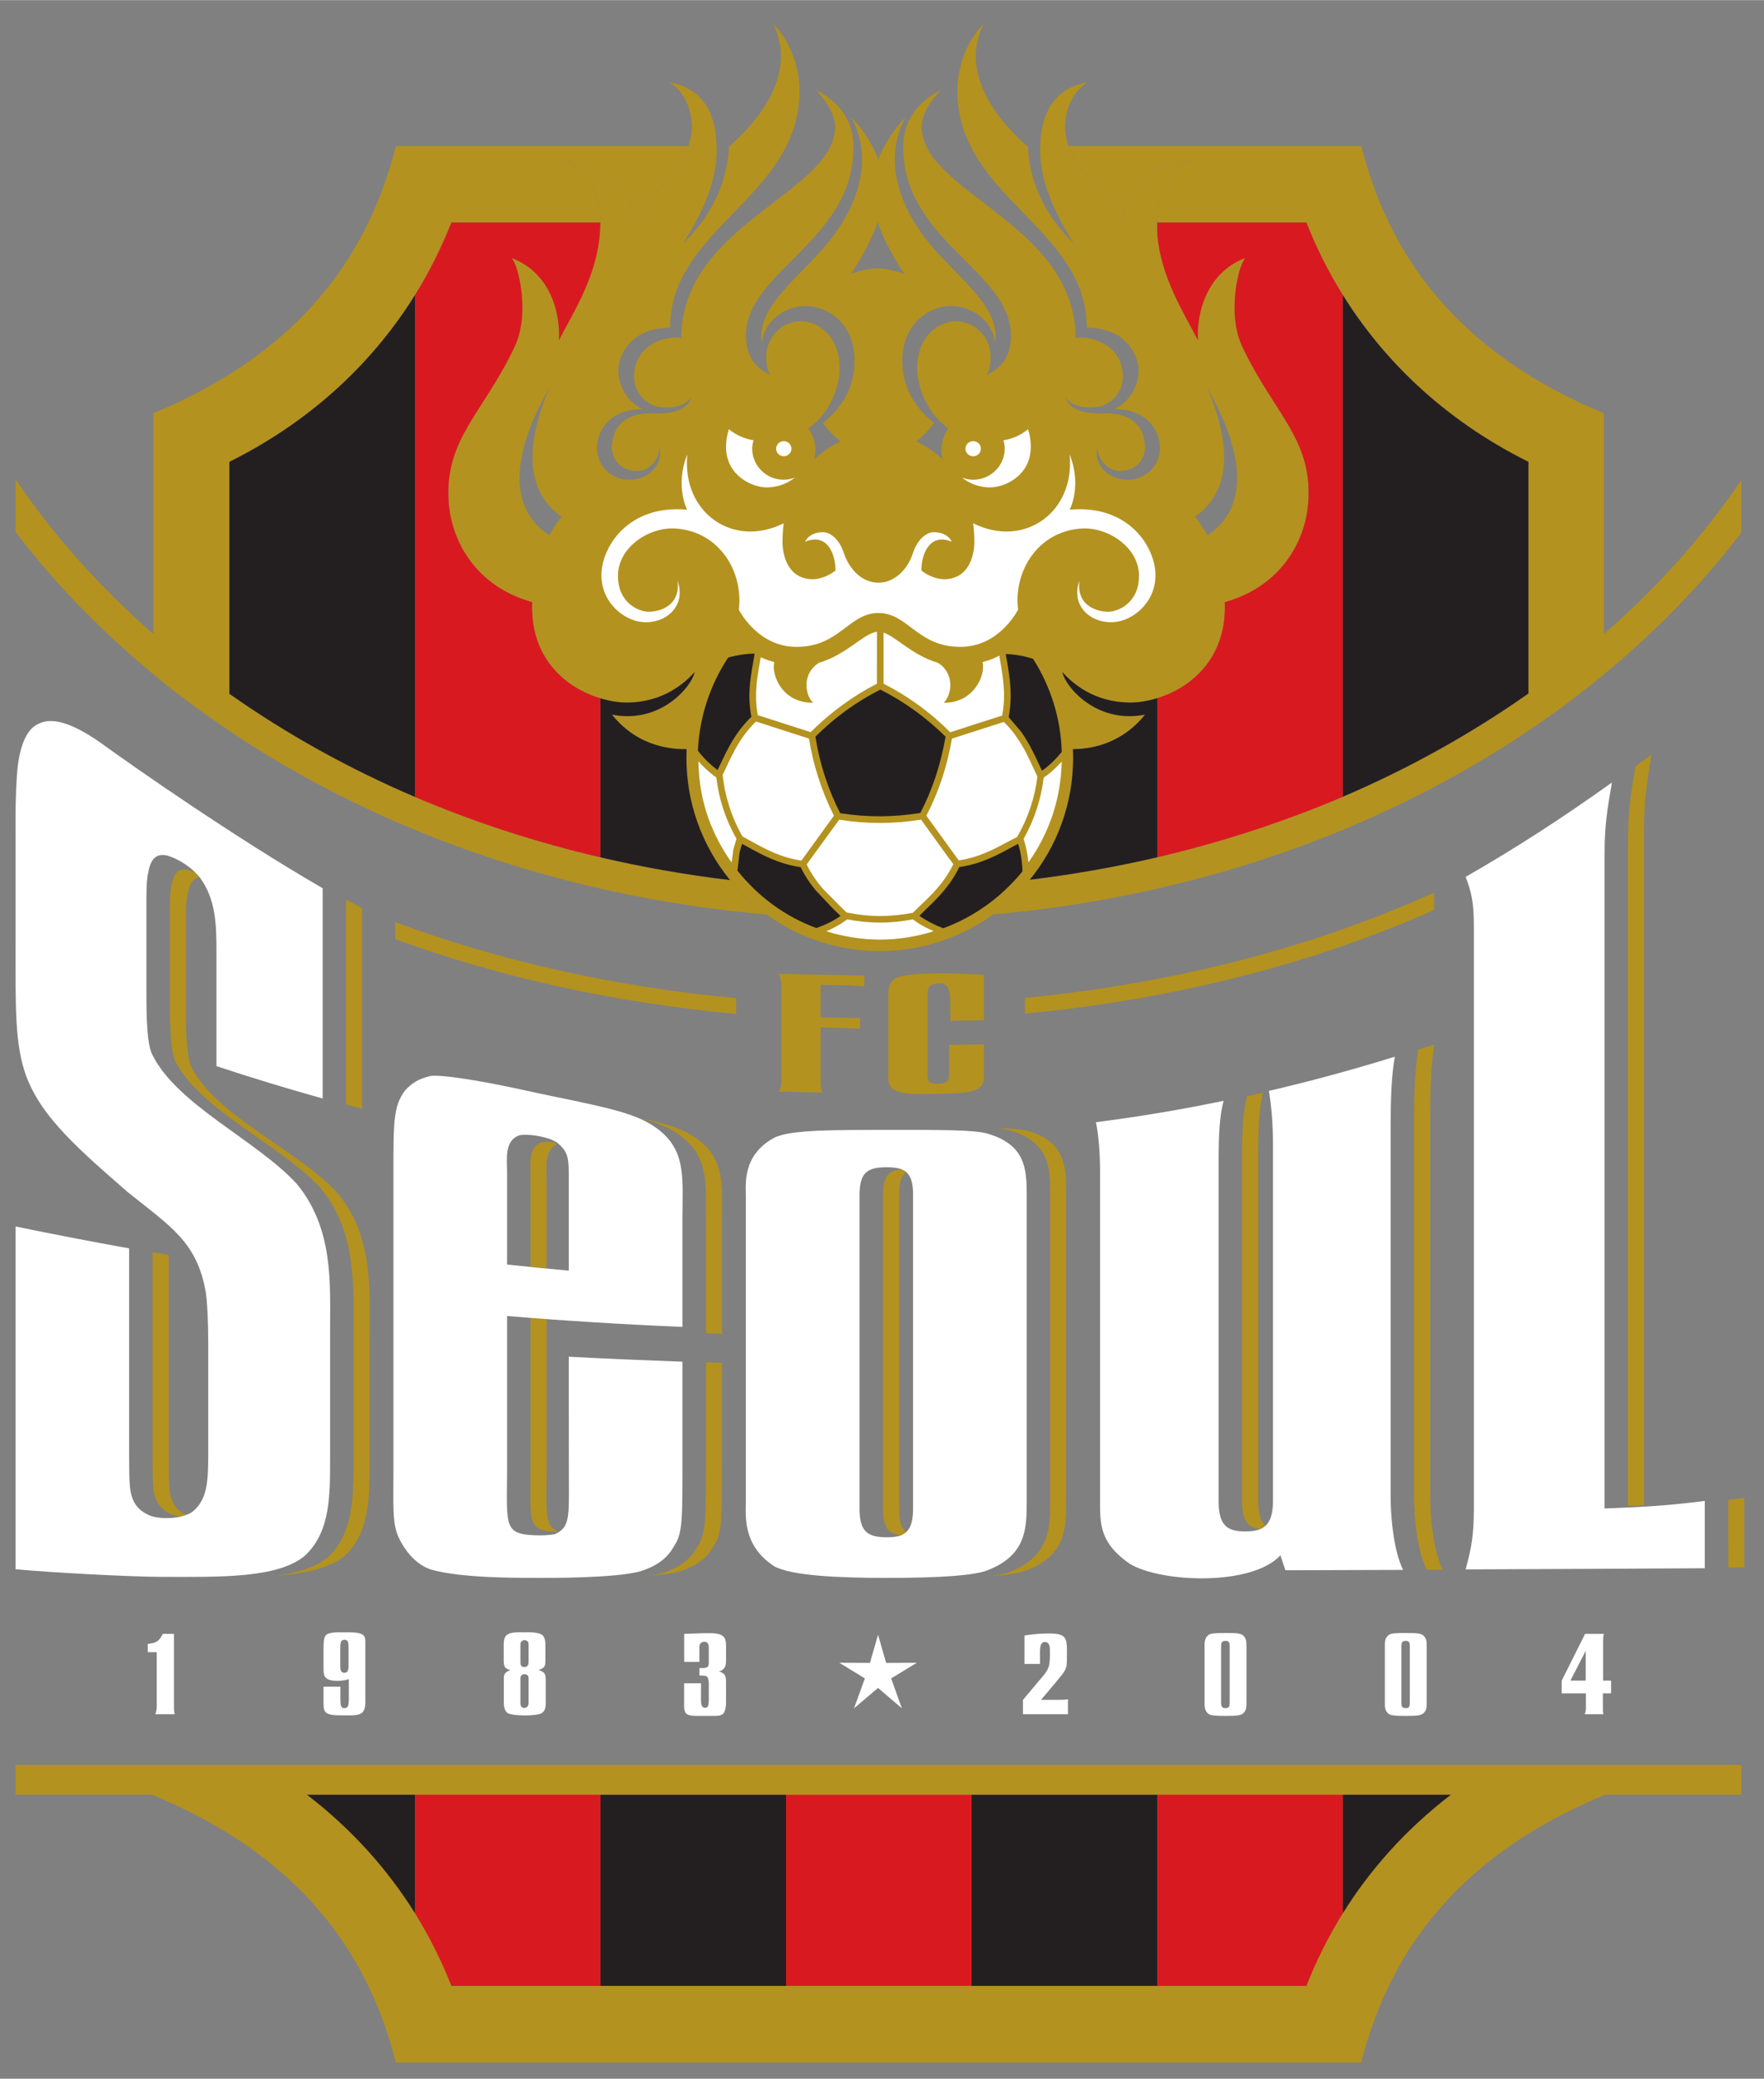 <?xml version="1.0" encoding="UTF-8"?>
<svg xmlns="http://www.w3.org/2000/svg" xmlns:xlink="http://www.w3.org/1999/xlink" width="830px" height="978px" viewBox="0 0 623 734" version="1.1">
<rect x="0" y="0" width="623" height="734" fill="#808080" stroke="none"/>
<g id="surface1">
<path style=" stroke:none;fill-rule:nonzero;fill:rgb(70.588%,57.255%,12.157%);fill-opacity:1;" d="M 616.059 553.465 L 616.059 528.891 C 614.027 529.168 612.18 529.383 610.363 529.598 L 610.387 553.516 C 612.266 553.516 614.16 553.465 616.059 553.465 "/>
<path style=" stroke:none;fill-rule:nonzero;fill:rgb(70.588%,57.255%,12.157%);fill-opacity:1;" d="M 580.633 406.691 L 580.633 293.43 C 580.633 282.531 581.484 277.355 583.246 266.406 C 581.34 267.863 579.457 269.242 577.586 270.625 L 577.555 270.918 C 575.773 281.594 574.996 286.48 574.934 297.008 L 574.934 531.707 C 576.992 531.648 578.871 531.543 580.633 531.488 Z M 580.633 406.691 "/>
<path style=" stroke:none;fill-rule:nonzero;fill:rgb(70.588%,57.255%,12.157%);fill-opacity:1;" d="M 127.898 320.703 C 125.938 319.617 124.031 318.578 122.223 317.59 L 122.223 389.969 C 124.125 390.477 125.984 390.98 127.898 391.492 Z M 127.898 320.703 "/>
<path style=" stroke:none;fill-rule:nonzero;fill:rgb(70.588%,57.255%,12.157%);fill-opacity:1;" d="M 68.965 308.051 C 68.324 307.781 67.695 307.52 67.043 307.297 C 65.371 306.812 64.098 306.867 63.121 307.492 C 61.875 308.246 61.012 310.012 60.57 312.715 L 60.57 312.797 L 60.539 312.84 C 60.266 313.613 60.027 316.375 60 320.785 L 60 355.012 C 60.027 369.027 61.059 372.949 61.949 374.742 C 67.133 384.965 79.316 393.48 91.043 401.715 C 99.43 407.586 107.359 413.133 113.07 419.328 C 125.066 433.688 124.945 451.098 124.859 466.465 L 124.859 515.266 C 124.859 528.66 124.875 541.273 115.902 549.738 C 111.617 553.371 105.277 555.309 97.734 556.355 C 107.844 555.566 116.512 553.754 121.789 549.328 C 130.793 540.855 130.539 528.121 130.512 514.348 L 130.512 470.562 C 130.551 454.309 131.676 435.914 118.895 420.883 C 104.984 406.07 76.562 394.109 67.695 376.949 C 66.543 374.691 65.688 370.062 65.66 357.289 L 65.66 323.738 C 65.66 319.281 65.941 316.57 66.281 315.75 C 66.91 311.75 68.449 310.039 70.488 309.695 C 70.008 309.121 69.5 308.57 68.965 308.051 "/>
<path style=" stroke:none;fill-rule:nonzero;fill:rgb(70.588%,57.255%,12.157%);fill-opacity:1;" d="M 59.84 525.582 C 59.574 523.305 59.574 518.152 59.574 513.742 L 59.574 443.125 C 57.688 442.789 55.785 442.48 53.898 442.16 L 53.898 513.383 C 53.898 517.398 53.898 522.863 54.156 525.266 C 54.785 531.031 57.254 533.227 60.75 534.777 C 61.762 535.129 62.809 535.375 63.871 535.504 C 64.5 535.34 65.117 535.168 65.66 534.953 C 62.492 533.281 60.383 530.836 59.84 525.582 "/>
<path style=" stroke:none;fill-rule:nonzero;fill:rgb(70.588%,57.255%,12.157%);fill-opacity:1;" d="M 191.254 403.355 C 187.766 404.594 187.312 408.074 187.312 411.602 C 187.312 412.242 187.312 412.973 187.332 413.594 L 187.359 415.312 L 187.359 447.219 C 189.285 447.441 191.156 447.602 193.023 447.805 L 193.023 416.18 C 193 411.902 192.211 406.07 196.793 403.988 C 196.438 403.719 196.059 403.492 195.652 403.312 C 194.02 403.156 192.453 403.156 191.254 403.355 "/>
<path style=" stroke:none;fill-rule:nonzero;fill:rgb(70.588%,57.255%,12.157%);fill-opacity:1;" d="M 193.027 519.625 L 193.027 465.699 C 191.16 465.539 189.285 465.402 187.359 465.254 L 187.359 519.438 L 187.332 524.508 C 187.312 525.922 187.312 527.254 187.312 528.402 C 187.312 538.742 188.137 540.516 196.25 540.855 C 196.457 540.758 196.633 540.688 196.793 540.59 C 192.301 538.742 193 533.574 193.027 519.625 "/>
<path style=" stroke:none;fill-rule:nonzero;fill:rgb(70.588%,57.255%,12.157%);fill-opacity:1;" d="M 249.316 516.738 C 249.316 535.746 249.316 541.461 246.578 545.699 L 246.445 545.984 C 244.93 548.504 242.477 552.691 234.027 555.406 C 232.594 555.816 230.719 556.176 228.418 556.477 C 233.078 556.129 237.352 555.566 240.164 554.805 C 248.691 552.07 250.902 547.906 252.363 545.434 C 254.961 541.34 254.98 535.941 254.98 516.891 L 254.98 481.203 C 253.086 481.156 251.195 481.09 249.316 481.035 Z M 249.316 516.738 "/>
<path style=" stroke:none;fill-rule:nonzero;fill:rgb(70.588%,57.255%,12.157%);fill-opacity:1;" d="M 249.336 428.199 L 249.316 432.504 L 249.316 470.766 C 251.195 470.824 253.086 470.863 254.98 470.969 L 254.98 432.887 C 254.996 419.648 256.156 410.73 247.992 403.52 C 242.949 399.27 237.371 397.199 226.117 394.812 C 233.629 396.816 238.031 398.93 242.113 402.43 C 249.543 409.145 249.477 417.102 249.336 428.199 "/>
<path style=" stroke:none;fill-rule:nonzero;fill:rgb(70.588%,57.255%,12.157%);fill-opacity:1;" d="M 370.906 421.367 L 370.906 530.367 C 370.906 539.43 370.871 549.641 356.238 555.188 C 354.699 555.695 352.59 556.176 349.895 556.527 C 355.938 556.086 359.887 555.445 362.332 554.578 C 376.145 549.352 376.547 540.133 376.547 530.293 L 376.547 420.922 C 376.547 411.656 376.109 402.746 362.332 399.141 C 360.066 398.66 356.602 398.414 351.477 398.391 C 353.43 398.508 354.992 398.73 356.191 399.023 C 370.871 402.969 370.879 412.719 370.906 421.367 "/>
<path style=" stroke:none;fill-rule:nonzero;fill:rgb(70.588%,57.255%,12.157%);fill-opacity:1;" d="M 311.867 421.605 L 311.867 533.012 C 311.898 539.625 314.004 541.586 318.324 542.07 C 318.945 541.801 319.555 541.43 320.008 541.012 C 318.379 539.609 317.555 537.098 317.527 533.012 C 317.527 501.527 317.512 451.234 317.527 421.578 C 317.555 417.543 318.379 415.191 320.008 413.789 C 319.523 413.383 318.973 413.066 318.379 412.844 C 313.949 413.324 311.918 415.215 311.867 421.605 "/>
<path style=" stroke:none;fill-rule:nonzero;fill:rgb(70.588%,57.255%,12.157%);fill-opacity:1;" d="M 444.352 530.199 L 444.352 407.176 C 444.352 398.152 444.633 391.547 446.094 385.801 C 444.211 386.215 442.316 386.668 440.422 387.035 L 440.402 387.207 C 439 392.777 438.676 399.121 438.676 408.172 L 438.676 530.328 C 438.746 537.297 440.887 539.43 445.117 539.918 C 445.816 539.625 446.441 539.234 446.949 538.742 C 445.297 537.25 444.379 534.656 444.352 530.199 "/>
<path style=" stroke:none;fill-rule:nonzero;fill:rgb(70.588%,57.255%,12.157%);fill-opacity:1;" d="M 503.883 554.27 L 509.469 554.27 C 506.32 547.613 505.156 536.492 505.121 528.461 L 505.121 393.789 C 505.145 383.406 505.41 375.566 506.566 368.781 C 504.672 369.387 502.777 370.02 500.906 370.645 L 500.906 370.77 C 499.699 377.574 499.43 385.488 499.43 395.27 L 499.43 528.656 C 499.43 536.645 500.594 547.512 503.754 554.027 Z M 503.883 554.27 "/>
<path style=" stroke:none;fill-rule:nonzero;fill:rgb(70.588%,57.255%,12.157%);fill-opacity:1;" d="M 305.281 344.457 L 305.281 348.281 C 302.668 347.992 295.727 347.824 289.805 347.676 L 289.805 359.223 C 294.59 359.32 301.969 359.465 303.723 359.371 L 303.723 363.223 C 301.969 363.047 294.59 362.84 289.805 362.738 L 289.805 382.395 C 289.805 383.383 289.973 384.473 290.418 385.754 L 275.059 385.445 C 275.676 384.258 275.941 383.043 275.941 382.098 L 275.941 347.629 C 275.949 346.32 275.645 345.027 275.059 343.852 Z M 305.281 344.457 "/>
<path style=" stroke:none;fill-rule:nonzero;fill:rgb(70.588%,57.255%,12.157%);fill-opacity:1;" d="M 347.516 344.141 L 347.516 360.219 L 335.648 360.41 L 335.648 356.52 C 335.648 354.02 336.008 348.18 333.301 347.41 C 332.414 347.152 330.754 347.121 329.422 347.555 C 327.355 348.305 327.605 350.34 327.605 352.059 L 327.605 377.527 C 327.605 379.973 327.355 381.957 329.098 382.434 C 329.879 382.73 332.414 382.781 333.453 382.391 C 335.48 381.707 335.211 380.137 335.211 377.285 L 335.211 368.934 L 347.516 368.738 L 347.516 378.852 C 347.516 381.008 347.68 383.09 345.312 384.422 C 342.953 385.754 339.918 386.07 331.613 386.188 L 327.898 386.266 C 318.629 386.414 313.746 385.754 313.746 381.031 L 313.746 351.098 C 313.746 350.5 313.594 346.805 316.461 345.328 C 320.738 343.199 335.648 343.691 339.125 343.797 Z M 347.516 344.141 "/>
<path style=" stroke:none;fill-rule:nonzero;fill:rgb(70.588%,57.255%,12.157%);fill-opacity:1;" d="M 139.582 325.574 L 139.582 331.578 C 176.805 345.176 217.215 354.047 259.984 358.008 L 259.984 352.445 C 217.137 348.43 176.727 339.375 139.582 325.574 "/>
<path style=" stroke:none;fill-rule:nonzero;fill:rgb(70.588%,57.255%,12.157%);fill-opacity:1;" d="M 361.988 352.348 L 361.988 357.891 C 414.441 352.902 463.496 340.387 506.504 321.285 L 506.504 315.137 C 463.684 334.531 414.621 347.238 361.988 352.348 "/>
<path style=" stroke:none;fill-rule:nonzero;fill:rgb(100%,100%,100%);fill-opacity:1;" d="M 57.492 576.918 L 61.43 576.918 L 61.43 602.23 C 61.43 603.527 61.43 604.328 61.727 605.297 L 54.852 605.297 C 55.242 604.262 55.359 603.527 55.359 602.23 L 55.359 583.383 L 52.203 583.383 L 52.203 580.461 C 54.648 580.121 56.027 579.977 57.492 576.918 "/>
<path style=" stroke:none;fill-rule:nonzero;fill:rgb(100%,100%,100%);fill-opacity:1;" d="M 123.086 588.449 L 123.086 582.133 C 123.086 580.277 123.086 579.637 122.438 579.184 C 121.961 578.867 121.34 579.016 121.027 579.133 C 120.332 579.414 120.168 580.223 120.168 582.066 L 120.168 586.684 C 120.168 587.293 120.168 588.984 120.211 589.203 C 120.418 590.535 121.23 590.797 122.039 590.605 C 122.633 590.461 123.086 589.883 123.086 588.449 M 114.266 595.562 L 120.211 595.562 L 120.211 598.574 C 120.211 600.91 120.145 602.617 120.953 603.016 C 121.418 603.211 121.949 603.195 122.406 602.973 C 123.262 602.562 123.199 600.629 123.199 598.977 L 123.199 592.906 C 121.52 593.512 117.227 593.941 115.434 592.715 C 114.391 592.008 114.266 590.68 114.266 589.562 L 114.266 582.133 C 114.266 579.906 114.355 578.43 114.988 577.531 C 115.902 576.172 119.73 576.367 120.77 576.367 L 122.809 576.367 C 123.992 576.367 127.391 576.293 128.434 577.488 C 129.16 578.281 129.027 579.535 129.027 581.816 L 129.027 600.164 C 129.027 601.25 129.184 603.461 127.984 604.672 C 126.688 605.953 123.199 605.676 121.836 605.676 L 119.984 605.676 C 118.629 605.676 115.977 605.617 114.988 604.574 C 114.188 603.715 114.266 602.328 114.266 600.023 Z M 114.266 595.562 "/>
<path style=" stroke:none;fill-rule:nonzero;fill:rgb(100%,100%,100%);fill-opacity:1;" d="M 183.801 593.098 L 183.801 600.844 C 183.801 601.855 183.754 602.469 184.508 602.922 C 184.777 603.074 185.547 603.074 185.844 602.922 C 186.719 602.492 186.684 601.543 186.684 600.75 L 186.684 593.051 C 186.684 592.23 186.684 591.625 185.902 591.281 C 185.441 591.016 184.68 591.16 184.395 591.375 C 183.715 591.84 183.801 592.461 183.801 593.098 M 183.801 581.094 L 183.801 586.418 C 183.801 587.457 183.754 588.09 184.508 588.52 C 184.777 588.641 185.547 588.641 185.844 588.52 C 186.719 588.121 186.684 587.133 186.684 586.34 L 186.684 580.996 C 186.684 580.219 186.684 579.637 185.902 579.273 C 185.441 579.027 184.68 579.133 184.395 579.387 C 183.715 579.848 183.801 580.461 183.801 581.094 M 190.219 589.609 C 192.371 590.457 192.734 590.984 192.734 593.219 L 192.734 599.93 C 192.734 601.855 192.977 603.996 191.164 604.988 C 189.309 605.977 181.223 605.953 179.344 604.914 C 177.762 603.895 177.926 601.445 177.926 599.773 L 177.926 593.746 C 177.926 591.555 177.762 590.676 180.227 589.711 C 178.023 589.176 177.895 588.121 177.895 586.039 L 177.895 581.992 C 177.895 580.527 177.762 578.449 178.805 577.488 C 180.082 576.172 183.098 576.348 184.625 576.348 L 185.547 576.348 C 186.477 576.348 190.395 576.156 191.777 577.555 C 192.793 578.672 192.613 581.043 192.613 582.18 L 192.613 586.293 C 192.613 588.246 192.434 589 190.219 589.609 "/>
<path style=" stroke:none;fill-rule:nonzero;fill:rgb(100%,100%,100%);fill-opacity:1;" d="M 253.891 590.125 C 256.07 590.918 256.414 591.625 256.414 593.941 L 256.414 600.023 C 256.414 601.047 256.527 603.996 255.383 605.125 C 254.465 605.953 253.281 605.883 250.816 605.883 L 246.688 605.883 C 244.656 605.883 242.984 605.805 242.23 604.934 C 241.484 604.035 241.617 602.27 241.617 600.449 L 241.617 594.359 L 247.574 594.359 L 247.574 598.574 C 247.574 600.73 247.453 602.328 248.371 602.852 C 248.617 603.016 249.086 603.117 249.656 602.852 C 250.422 602.426 250.324 600.844 250.324 598.812 L 250.324 595.512 C 250.324 593.926 250.422 592.688 249.543 591.91 C 249.207 591.668 248.457 591.625 247.023 591.625 L 247.023 589 C 248.117 589 249.383 589.086 249.949 588.52 C 250.422 588.043 250.324 586.93 250.324 585.055 L 250.324 581.617 C 250.324 580.91 250.188 580.336 249.5 579.848 C 249.207 579.691 248.457 579.637 247.996 579.848 C 246.871 580.43 247.004 581.227 247.004 582.445 L 247.004 586.824 L 241.641 586.824 L 241.641 576.918 C 241.641 576.918 247.633 576.68 248.301 576.68 C 251.133 576.68 254.305 576.445 255.648 578.016 C 256.543 579.105 256.414 580.781 256.414 582.609 L 256.414 585.938 C 256.414 587.605 256.367 588.449 255.41 589.398 C 255 589.801 254.465 590.055 253.891 590.125 "/>
<path style=" stroke:none;fill-rule:nonzero;fill:rgb(100%,100%,100%);fill-opacity:1;" d="M 367.664 600.215 L 372.852 600.215 C 374.914 600.215 375.594 600.215 377.176 600.02 L 377.176 605.297 L 361.281 605.297 L 361.281 600.238 L 366.758 593.699 C 369.109 590.984 370.262 589.691 370.625 587.457 C 370.805 586.246 370.938 582.297 370.641 581.133 C 370.473 580.578 370.277 580.098 369.539 579.844 C 369.07 579.688 368.555 579.762 368.148 580.047 C 367.18 580.777 367.301 582.949 367.301 584.957 L 367.301 587.523 L 361.809 587.523 L 361.809 577.484 C 363.445 577.219 366.656 576.855 368.203 576.828 C 371.312 576.73 374.414 576.609 375.77 578.016 C 376.855 579.055 376.816 581.48 376.816 582.832 L 376.816 585.207 C 376.816 589.559 376.555 589.559 372.605 594.355 Z M 367.664 600.215 "/>
<path style=" stroke:none;fill-rule:nonzero;fill:rgb(100%,100%,100%);fill-opacity:1;" d="M 434.289 581.309 C 434.289 579.977 434.059 579.387 432.84 579.387 C 431.555 579.387 431.258 579.977 431.258 581.309 L 431.258 601.23 C 431.258 602.562 431.555 603.137 432.84 603.137 C 434.059 603.137 434.289 602.562 434.289 601.23 Z M 440.223 600.676 C 440.223 603.012 440.164 603.715 439.363 604.672 C 438.473 605.707 437.129 605.883 432.797 605.883 C 428.91 605.883 427.582 605.707 426.812 605.184 C 425.301 604.035 425.43 602.395 425.43 600.676 L 425.43 581.816 C 425.43 580.098 425.301 578.43 426.812 577.312 C 427.582 576.73 428.91 576.609 432.797 576.609 C 437.129 576.609 438.473 576.73 439.363 577.801 C 440.164 578.73 440.223 579.516 440.223 581.816 Z M 440.223 600.676 "/>
<path style=" stroke:none;fill-rule:nonzero;fill:rgb(100%,100%,100%);fill-opacity:1;" d="M 497.914 581.309 C 497.914 579.977 497.699 579.387 496.473 579.387 C 495.188 579.387 494.941 579.977 494.941 581.309 L 494.941 601.23 C 494.941 602.562 495.188 603.137 496.473 603.137 C 497.699 603.137 497.914 602.562 497.914 601.23 Z M 503.879 600.676 C 503.879 603.012 503.82 603.715 502.977 604.672 C 502.148 605.707 500.785 605.883 496.473 605.883 C 492.562 605.883 491.246 605.707 490.469 605.184 C 488.941 604.035 489.094 602.395 489.094 600.676 L 489.094 581.816 C 489.094 580.098 488.941 578.43 490.469 577.312 C 491.246 576.73 492.562 576.609 496.473 576.609 C 500.785 576.609 502.148 576.73 502.977 577.801 C 503.82 578.73 503.879 579.516 503.879 581.816 Z M 503.879 600.676 "/>
<path style=" stroke:none;fill-rule:nonzero;fill:rgb(100%,100%,100%);fill-opacity:1;" d="M 554.625 593.418 L 560.035 593.418 L 560.035 582.898 Z M 559.812 576.918 L 566.461 576.918 C 566.23 577.742 566.188 578.352 566.188 579.344 L 566.188 593.418 L 568.992 593.418 L 568.992 597.914 L 566.098 597.914 L 566.098 602.973 C 566.098 603.715 566.059 604.398 566.293 605.301 L 559.707 605.301 C 560.004 604.52 560.105 603.715 560.105 602.852 L 560.105 597.914 L 551.555 597.914 L 551.555 593.418 Z M 559.812 576.918 "/>
<path style=" stroke:none;fill-rule:nonzero;fill:rgb(100%,100%,100%);fill-opacity:1;" d="M 301.625 603.191 L 310.105 596 L 318.512 603.191 L 314.73 592.641 L 323.793 587.121 L 312.961 587.168 L 310.105 577.219 L 307.234 587.168 L 296.43 587.121 L 305.449 592.641 Z M 301.625 603.191 "/>
<path style=" stroke:none;fill-rule:nonzero;fill:rgb(70.588%,57.255%,12.157%);fill-opacity:1;" d="M 5.457 623.219 L 5.457 633.727 L 54.172 633.727 L 54.172 633.918 C 117.309 660.062 133.172 703.102 139.855 728.25 L 480.723 728.25 C 487.422 703.102 503.27 660.062 566.422 633.918 L 566.422 633.727 L 615.008 633.727 L 615.008 623.219 Z M 5.457 623.219 "/>
<path style=" stroke:none;fill-rule:nonzero;fill:rgb(100%,100%,100%);fill-opacity:1;" d="M 602.086 553.738 L 602.086 529.965 C 589.727 531.512 582.535 532.059 566.695 532.625 L 566.695 301.688 C 566.695 291.387 567.547 286.5 569.277 276.285 C 551.793 288.82 535.062 299.598 517.637 309.602 C 519.68 315.09 520.531 318.508 520.531 326.93 L 520.531 532.895 C 520.512 542.164 519.68 546.449 517.637 554.145 C 546.297 554.051 573.637 553.906 602.086 553.738 "/>
<path style=" stroke:none;fill-rule:nonzero;fill:rgb(100%,100%,100%);fill-opacity:1;" d="M 9.215 379.871 C 13.484 391.125 21.617 400.457 39.516 416.02 C 41.395 417.691 43.191 419.262 45.004 420.836 C 60.16 433.012 69.555 438.434 72.66 456.203 C 73.203 459.566 73.543 466.914 73.543 474.68 L 73.543 511.344 C 73.543 522.457 73.543 529.203 68.016 533.766 C 67.406 534.223 66.57 534.613 65.66 534.953 C 65.074 535.172 64.477 535.355 63.871 535.504 C 60.359 536.301 55.898 536.254 52.906 535.137 C 49.055 533.418 46.512 530.957 45.883 524.941 C 45.629 522.605 45.609 517.398 45.609 512.875 L 45.609 440.785 C 32.203 438.379 18.832 435.801 5.492 433.055 L 5.492 554.09 C 18.836 555.332 46.094 556.758 56.965 556.781 C 77.375 556.812 98.277 557.414 107.82 549.184 C 116.848 540.617 116.59 527.688 116.582 513.672 L 116.582 469.273 C 116.605 452.676 117.695 433.785 104.941 418.168 C 91.043 402.797 62.621 390.262 53.766 372.363 C 52.59 370.02 51.734 365.219 51.711 351.867 L 51.711 316.758 C 51.711 312.094 52.016 309.211 52.312 308.359 C 53.266 302.23 56.051 301.172 59.574 302.23 C 63.281 303.445 66.676 305.789 68.965 308.047 C 69.535 308.602 70.035 309.156 70.488 309.691 C 70.516 309.738 70.598 309.816 70.629 309.887 C 76.398 317.734 76.445 327.199 76.445 336.18 L 76.445 376.434 C 88.855 380.539 101.363 384.352 113.957 387.863 L 113.957 313.613 C 82.352 295.336 46.57 270.238 36.613 263.02 C 26.809 255.93 18.836 252.828 13.664 255.535 C 9.68 257.133 7.059 262.777 6.16 271.52 C 5.375 280.324 5.492 289.555 5.492 293.594 L 5.492 331.477 C 5.48 356.129 5.191 368.547 9.215 379.871 "/>
<path style=" stroke:none;fill-rule:nonzero;fill:rgb(100%,100%,100%);fill-opacity:1;" d="M 183.461 400.844 C 186.578 400.266 192.457 401.227 195.656 402.797 C 196.09 402.996 196.488 403.23 196.793 403.453 L 196.793 403.477 C 200.91 406.875 200.871 409.215 200.871 416.309 L 200.871 448.645 C 193.457 447.996 186.453 447.289 179.086 446.488 L 179.086 413.57 C 179.043 408.969 178.172 402.652 183.461 400.844 M 140.129 541.195 C 141.031 543.98 145.02 551.75 152.031 554.145 C 160.625 556.637 174.887 557.102 185.469 557.121 C 186.973 557.145 188.375 557.145 189.852 557.145 C 193.68 557.145 217.328 557.289 226.199 554.805 C 234.75 552.066 236.949 547.848 238.422 545.332 C 241.023 541.273 241.023 535.812 241.023 516.633 L 241.023 480.801 C 227.422 480.285 214.422 479.777 200.871 479.039 C 200.871 487.84 200.91 512.148 200.91 520.574 C 200.91 534.391 201.453 538.848 196.793 541.293 C 196.621 541.391 196.438 541.473 196.25 541.531 C 196.16 541.617 196.051 541.68 195.934 541.711 C 195.031 541.938 192.188 542.164 190.422 542.137 C 177.711 541.918 179.043 539.371 179.086 519.898 L 179.086 464.676 C 199.703 466.367 220.355 467.648 241.023 468.52 L 241.023 430.012 C 241.055 416.598 242.223 407.562 234.047 400.059 C 226.871 393.793 218.629 391.879 194.48 386.918 C 191.328 386.266 188.309 385.633 185.203 384.934 C 168.895 381.371 156.16 379.418 152.031 379.895 C 147.617 380.961 145.363 382.512 143.016 385.074 C 138.93 390.52 138.961 396.359 138.961 413.09 L 138.961 519.258 C 138.93 531.582 138.66 536.492 140.129 541.195 "/>
<path style=" stroke:none;fill-rule:nonzero;fill:rgb(100%,100%,100%);fill-opacity:1;" d="M 313.145 412.137 C 315.223 412.137 316.949 412.312 318.383 412.844 C 318.992 413.09 319.555 413.391 320.012 413.789 C 321.594 415.148 322.461 417.469 322.469 421.535 L 322.469 533.012 C 322.434 537.148 321.594 539.609 320.012 541.012 C 319.512 541.453 318.941 541.812 318.328 542.07 C 316.91 542.648 315.207 542.809 313.145 542.809 C 306.672 542.766 303.625 541.035 303.574 533.012 L 303.574 421.559 C 303.66 413.676 306.711 412.168 313.145 412.137 M 263.406 530.23 C 263.398 535.266 262.219 545.648 273.312 552.965 C 279.367 556.434 296.383 557.148 313.145 557.148 C 333.301 557.148 343.656 556.207 348.379 554.609 C 362.184 549.383 362.609 540.211 362.609 530.469 L 362.609 421.879 C 362.609 412.719 362.148 403.988 348.379 400.164 C 343.613 398.949 333.18 398.926 313.145 398.949 C 296.285 399.023 279.293 398.68 273.312 401.781 C 262.195 407.93 263.398 418.031 263.406 422.332 Z M 263.406 530.23 "/>
<path style=" stroke:none;fill-rule:nonzero;fill:rgb(100%,100%,100%);fill-opacity:1;" d="M 388.504 531.199 C 388.527 538.945 389.031 545.266 398.961 552.145 C 410.195 558.914 442.199 560.078 452.203 549.188 C 452.742 550.805 453.27 552.383 453.816 553.957 C 453.863 554.117 453.926 554.273 453.973 554.441 L 457.398 554.441 C 470.266 554.391 482.637 554.348 495.527 554.324 C 492.34 547.75 491.195 536.789 491.133 528.891 L 491.133 397.156 C 491.172 387.117 491.457 379.609 492.621 373.102 C 477.52 377.766 463.133 381.691 448.152 385.172 C 448.988 390.207 449.582 396.867 449.582 403.863 L 449.582 530.062 C 449.551 534.504 448.672 537.172 446.949 538.742 C 446.418 539.246 445.797 539.645 445.117 539.918 C 443.723 540.516 441.996 540.719 440 540.734 C 434.059 540.781 430.469 539.254 430.391 530.469 L 430.391 409.406 C 430.414 400.664 430.691 394.234 432.133 388.684 C 417.211 391.785 402.176 394.305 387.059 396.234 C 387.965 400.719 388.48 406.676 388.504 412.973 Z M 388.504 531.199 "/>
<path style=" stroke:none;fill-rule:nonzero;fill:rgb(85.098%,9.804%,12.549%);fill-opacity:1;" d="M 277.609 701.215 L 343.16 701.215 L 343.16 633.727 L 277.609 633.727 Z M 277.609 701.215 "/>
<path style=" stroke:none;fill-rule:nonzero;fill:rgb(85.098%,9.804%,12.549%);fill-opacity:1;" d="M 146.551 633.727 L 146.551 675.555 C 151.879 684.164 156.121 692.812 159.414 701.215 L 212.059 701.215 L 212.059 633.727 Z M 146.551 633.727 "/>
<path style=" stroke:none;fill-rule:nonzero;fill:rgb(85.098%,9.804%,12.549%);fill-opacity:1;" d="M 408.738 633.727 L 408.738 701.215 L 461.414 701.215 C 464.66 692.812 468.941 684.164 474.273 675.555 L 474.273 633.727 Z M 408.738 633.727 "/>
<path style=" stroke:none;fill-rule:nonzero;fill:rgb(70.588%,57.255%,12.157%);fill-opacity:1;" d="M 47.578 232.473 C 51.078 235.52 54.637 238.496 58.25 241.406 C 65.301 247.051 72.652 252.371 80.164 257.449 C 80.438 257.645 80.73 257.84 81.008 258.031 C 82.91 259.324 84.824 260.602 86.75 261.863 C 87.469 262.32 88.211 262.781 88.938 263.254 C 91.863 265.074 94.773 266.918 97.762 268.684 C 98.027 268.859 98.305 269.027 98.578 269.168 C 101.191 270.695 103.82 272.191 106.473 273.648 C 155.098 300.809 211.297 317.707 270.777 322.91 C 265.953 319.43 261.605 315.336 257.836 310.734 C 242.441 308.906 227.16 306.227 212.059 302.707 C 189.32 297.402 167.371 290.258 146.551 281.371 C 123.164 271.371 101.227 259.195 81.008 244.938 L 81.008 163.047 C 111.801 147.691 132.812 126.199 146.551 104.164 C 151.613 96.031 155.918 87.453 159.418 78.535 L 212 78.535 L 212 78.438 C 212 66.891 207.023 60.188 200.23 56.934 C 216.574 56.957 223.727 70.086 224.348 78.07 C 230.164 68.676 239.688 60.836 243.109 51.539 L 139.855 51.539 C 133.172 76.672 117.309 119.715 54.172 145.875 L 54.172 223.875 C 35.039 207.105 18.703 188.781 5.457 169.215 L 5.457 187.754 C 17.562 203.594 31.617 218.574 47.578 232.473 "/>
<path style=" stroke:none;fill-rule:nonzero;fill:rgb(70.588%,57.255%,12.157%);fill-opacity:1;" d="M 566.422 223.895 L 566.422 145.875 C 503.27 119.711 487.422 76.668 480.723 51.539 L 377.41 51.539 C 380.781 60.836 390.328 68.672 396.148 78.066 C 396.781 70.082 403.98 56.957 420.285 56.93 C 413.488 60.188 408.504 66.891 408.504 78.438 L 408.504 78.531 L 461.414 78.531 C 464.66 86.934 468.941 95.598 474.273 104.16 C 488 126.199 509.004 147.691 539.801 163.043 L 539.801 244.84 C 519.594 259.074 497.613 271.297 474.273 281.301 C 453.426 290.184 431.496 297.344 408.738 302.672 C 393.883 306.125 378.848 308.777 363.703 310.613 C 359.938 315.254 355.57 319.371 350.719 322.863 C 408.211 317.75 462.637 301.656 510.066 275.949 C 528.641 265.898 546.195 254.375 562.395 241.402 C 565.922 238.594 569.383 235.707 572.773 232.738 C 588.789 218.836 602.895 203.852 615.008 188.004 L 615.008 169.477 C 601.785 188.965 585.492 207.246 566.422 223.895 "/>
<path style=" stroke:none;fill-rule:nonzero;fill:rgb(70.588%,57.255%,12.157%);fill-opacity:1;" d="M 426.438 188.969 C 426.438 188.969 424.742 185.852 422.047 182.43 C 430.551 176.406 438 164.082 426.266 136.727 C 445.66 170.594 434.168 184.004 426.438 188.969 M 309.977 94.703 C 307.75 94.703 303.074 95.598 300.449 96.762 C 303.684 92.234 308.227 83.957 309.977 78.262 C 311.684 83.957 316.258 92.234 319.469 96.762 C 316.863 95.598 312.176 94.703 309.977 94.703 M 193.957 188.969 C 186.258 184.004 174.734 170.594 194.141 136.727 C 182.395 164.082 189.883 176.406 198.344 182.43 C 195.656 185.852 193.957 188.969 193.957 188.969 M 438.746 122.375 C 433.09 110.414 437.598 92.742 439.934 90.996 C 424.805 96.691 422.551 112.93 423.113 120.145 C 418.051 110.297 410.113 98.113 408.738 82.934 C 408.598 81.469 408.52 80.004 408.504 78.535 L 408.504 78.438 C 408.504 66.891 413.488 60.188 420.289 56.934 C 403.98 56.957 396.781 70.082 396.152 78.07 C 390.328 68.676 380.785 60.836 377.414 51.539 C 376.711 49.621 376.25 47.664 376.164 45.605 C 376.012 42.512 376.688 33.629 384.094 29.027 C 374.031 30.766 369.855 37.355 368.254 44.203 C 367.953 45.582 367.684 46.984 367.594 48.336 C 367.453 49.48 367.43 50.52 367.406 51.539 C 367.355 52.207 367.34 52.879 367.363 53.551 C 367.594 63.332 371.535 72.258 374.918 78.535 C 376.711 81.844 378.375 84.387 379.215 85.891 C 376.848 83.629 374.68 81.168 372.734 78.535 C 366.906 70.59 363.371 61.25 363.078 51.855 C 362.949 51.762 362.863 51.637 362.742 51.539 C 361.633 50.57 360.59 49.582 359.57 48.613 C 358.137 47.199 356.758 45.727 355.438 44.203 C 343.016 29.895 342.699 17.312 347.531 8.277 C 347.508 8.359 347.461 8.398 347.418 8.449 C 343.328 12.375 340.723 17.723 339.344 22.949 C 338.539 25.848 338.121 28.844 338.109 31.855 C 338.109 69.664 383.84 80.301 383.84 115.664 C 399.109 115.758 402.266 127.113 402.145 130.961 C 402.02 135.371 399.934 141.227 393.629 144.449 C 405.254 144.449 409.66 152.125 409.66 158.105 C 409.66 164.566 404.566 169.363 398.367 169.363 C 389.297 169.363 386.102 161.488 387.738 157.891 C 387.242 160.887 390.414 166.496 395.863 166.262 C 402.98 165.945 404.543 160.203 404.398 157.574 C 403.875 147.691 396.035 145.707 389.98 145.957 C 384.301 146.16 378.211 145.391 376.164 140.285 C 379.809 144.523 385.469 144.09 388.723 143.402 C 391.637 142.824 397.348 138.781 396.496 131.359 C 395.352 121.285 385.137 118.434 379.855 119.32 C 379.855 79.035 325.527 68.047 325.527 44.734 C 325.527 38.707 331.164 32.969 332.473 31.66 C 320.719 37.594 319.008 46.363 319.008 51.926 C 319.008 85.16 357.051 95.598 357.051 118.504 C 357.051 127.934 351.363 130.891 348.461 132.301 C 349.48 130.867 349.895 128.09 349.867 125.855 C 349.793 119.25 344.938 114.168 338.82 113.465 C 332.234 112.738 323.027 118.434 324.02 131.855 C 324.383 136.656 327.195 145.734 334.945 151.227 C 333.352 153.488 332.5 156.188 332.508 158.953 C 332.508 160.109 332.68 161.176 332.945 162.246 C 330.191 159.598 327.02 157.426 323.559 155.809 C 327.113 153.309 329.832 149.293 329.832 149.293 C 324.953 145.484 318.668 138.426 318.668 127.527 C 318.668 113.465 329.035 107.531 336.992 108.062 C 344.348 108.57 350.547 113.852 351.43 120.816 C 353.332 109.012 339.875 99.227 329.754 87.711 C 318.668 75.094 311.098 57.418 319.816 41.398 C 316.645 44.281 311.578 51.855 310.223 56.379 C 308.895 51.855 303.805 44.281 300.656 41.398 C 309.383 57.418 301.824 75.094 290.703 87.711 C 280.59 99.227 267.152 109.012 269.078 120.816 C 269.961 113.852 276.121 108.57 283.473 108.062 C 291.426 107.531 301.824 113.465 301.824 127.527 C 301.824 138.426 295.496 145.484 290.652 149.293 C 290.652 149.293 293.375 153.309 296.891 155.809 C 293.438 157.434 290.27 159.605 287.512 162.246 C 287.797 161.176 287.977 160.109 287.977 158.953 C 287.98 156.184 287.113 153.48 285.504 151.227 C 293.277 145.734 296.09 136.656 296.441 131.855 C 297.426 118.434 288.23 112.738 281.656 113.465 C 275.527 114.168 270.711 119.25 270.602 125.855 C 270.574 128.09 270.977 130.867 271.984 132.301 C 269.109 130.891 263.453 127.934 263.453 118.504 C 263.453 95.598 301.441 85.16 301.441 51.926 C 301.441 46.363 299.75 37.594 288 31.66 C 289.297 32.969 294.941 38.707 294.941 44.734 C 294.941 68.047 240.633 79.035 240.633 119.32 C 235.355 118.434 225.16 121.285 224 131.359 C 223.148 138.781 228.902 142.824 231.762 143.402 C 235.039 144.09 240.684 144.523 244.316 140.285 C 242.293 145.391 236.176 146.16 230.469 145.957 C 224.488 145.707 216.613 147.691 216.094 157.574 C 215.961 160.203 217.543 165.945 224.629 166.262 C 230.074 166.496 233.27 160.887 232.754 157.891 C 234.379 161.488 231.184 169.363 222.145 169.363 C 215.934 169.363 210.836 164.566 210.836 158.105 C 210.836 152.125 215.258 144.449 226.859 144.449 C 220.586 141.227 218.488 135.371 218.348 130.961 C 218.227 127.113 221.359 115.758 236.648 115.664 C 236.648 80.301 282.383 69.664 282.383 31.855 C 282.383 29.145 281.996 26.07 281.137 22.949 C 279.766 17.766 277.148 12.492 273.184 8.551 C 273.109 8.469 273.035 8.371 272.945 8.277 C 277.777 17.312 277.43 29.895 265.008 44.203 C 263.09 46.395 261.051 48.48 258.902 50.445 C 258.523 50.812 258.152 51.156 257.758 51.539 C 257.633 51.637 257.523 51.762 257.406 51.855 C 257.141 61.25 253.566 70.59 247.766 78.535 C 245.824 81.168 243.656 83.629 241.289 85.891 C 242.113 84.387 243.77 81.844 245.602 78.535 C 248.977 72.258 252.91 63.332 253.133 53.551 C 253.141 52.918 253.086 52.211 253.086 51.539 C 253.031 49.527 252.891 47.473 252.488 45.34 C 252.406 44.953 252.332 44.586 252.234 44.203 C 250.621 37.355 246.461 30.766 236.434 29.027 C 243.828 33.629 244.477 42.512 244.352 45.605 C 244.234 47.664 243.77 49.621 243.109 51.539 C 239.691 60.836 230.164 68.676 224.348 78.07 C 223.727 70.082 216.578 56.957 200.23 56.934 C 207.023 60.188 212 66.891 212 78.438 L 212 78.535 C 211.977 95.789 202.918 109.371 197.375 120.145 C 197.969 112.93 195.723 96.691 180.547 90.996 C 182.918 92.742 187.41 110.414 181.762 122.375 C 170.613 145.957 157.109 154.836 158.43 176.844 C 159.312 191.219 168.203 207.055 187.953 212.598 C 187.121 232.688 200.211 243.023 212.059 246.551 C 215.316 247.531 218.477 248.039 221.262 248.039 C 234.363 248.039 242 240.969 245.309 237.309 C 244.445 242.082 233.559 255.711 216.141 252.32 C 225.574 264.133 238.09 264.57 242.496 264.496 C 242.465 265.496 242.426 266.5 242.426 267.551 C 242.398 283.297 247.848 298.562 257.84 310.734 C 261.605 315.336 265.957 319.43 270.777 322.91 C 282.398 331.316 296.379 335.832 310.723 335.809 C 325.656 335.809 339.461 330.996 350.719 322.867 C 355.57 319.375 359.938 315.254 363.703 310.617 C 373.633 298.461 379.039 283.242 379.008 267.551 C 379.008 266.5 378.98 265.512 378.949 264.496 C 383.984 264.473 395.539 263.387 404.375 252.32 C 386.938 255.711 376.07 242.082 375.211 237.309 C 378.531 240.969 386.164 248.039 399.273 248.039 C 402.113 248.039 405.383 247.504 408.738 246.484 C 420.512 242.855 433.371 232.496 432.562 212.598 C 452.305 207.055 461.203 191.219 462.082 176.844 C 463.375 154.836 449.902 145.957 438.746 122.375 "/>
<path style=" stroke:none;fill-rule:nonzero;fill:rgb(85.098%,9.804%,12.549%);fill-opacity:1;" d="M 187.953 212.602 C 168.203 207.059 159.309 191.223 158.43 176.848 C 157.109 154.84 170.613 145.961 181.762 122.379 C 187.41 110.418 182.918 92.746 180.543 91 C 195.723 96.691 197.969 112.934 197.375 120.148 C 202.918 109.375 211.977 95.793 212 78.535 L 159.418 78.535 C 155.918 87.453 151.609 96.035 146.551 104.168 L 146.551 281.375 C 167.371 290.262 189.32 297.402 212.059 302.707 L 212.059 246.555 C 200.207 243.023 187.121 232.691 187.953 212.602 "/>
<path style=" stroke:none;fill-rule:nonzero;fill:rgb(85.098%,9.804%,12.549%);fill-opacity:1;" d="M 423.113 120.145 C 422.551 112.93 424.805 96.691 439.934 90.996 C 437.598 92.742 433.09 110.418 438.746 122.379 C 449.898 145.957 463.371 154.836 462.078 176.844 C 461.203 191.219 452.301 207.055 432.559 212.598 C 433.371 232.496 420.512 242.855 408.738 246.484 L 408.738 302.676 C 431.496 297.344 453.426 290.184 474.273 281.305 L 474.273 104.164 C 468.941 95.598 464.66 86.938 461.414 78.535 L 408.738 78.535 L 408.738 82.934 C 410.109 98.113 418.051 110.297 423.113 120.145 "/>
<path style=" stroke:none;fill-rule:nonzero;fill:rgb(100%,100%,100%);fill-opacity:1;" d="M 276.82 161.059 C 278.301 161.059 279.512 159.875 279.512 158.398 C 279.512 156.934 278.301 155.75 276.82 155.75 C 276.109 155.738 275.422 156.012 274.91 156.508 C 274.402 157.004 274.113 157.684 274.109 158.398 C 274.109 159.875 275.301 161.059 276.82 161.059 "/>
<path style=" stroke:none;fill-rule:nonzero;fill:rgb(100%,100%,100%);fill-opacity:1;" d="M 271.086 172.07 C 273.75 172 277.422 171.273 280.711 168.609 C 279.461 169.098 278.129 169.352 276.785 169.363 C 270.652 169.363 265.66 164.441 265.66 158.398 C 265.66 157.352 265.844 156.359 266.137 155.418 C 263.305 155.031 259.969 153.652 257.449 151.543 C 256.973 152.578 256.391 155.543 256.414 157.957 C 256.543 168 265.711 172.168 271.086 172.07 "/>
<path style=" stroke:none;fill-rule:nonzero;fill:rgb(100%,100%,100%);fill-opacity:1;" d="M 343.676 161.059 C 344.645 161.09 345.551 160.59 346.043 159.758 C 346.535 158.922 346.535 157.887 346.043 157.055 C 345.551 156.223 344.645 155.723 343.676 155.75 C 342.172 155.75 340.973 156.934 340.973 158.398 C 340.973 159.875 342.172 161.059 343.676 161.059 "/>
<path style=" stroke:none;fill-rule:nonzero;fill:rgb(100%,100%,100%);fill-opacity:1;" d="M 364.039 157.957 C 364.102 155.543 363.531 152.578 363.031 151.543 C 360.562 153.613 357.562 154.957 354.375 155.418 C 354.668 156.387 354.824 157.391 354.832 158.398 C 354.832 164.441 349.836 169.363 343.676 169.363 C 342.281 169.363 340.973 169.066 339.758 168.609 C 343.059 171.273 346.742 172 349.371 172.07 C 354.785 172.168 363.938 168 364.039 157.957 "/>
<path style=" stroke:none;fill-rule:nonzero;fill:rgb(100%,100%,100%);fill-opacity:1;" d="M 377.789 179.934 C 377.789 179.934 382.215 171.629 377.77 160.426 C 379.742 180.984 361.633 193.691 343.688 184.734 C 343.941 186.793 344.113 188.945 344.113 191.246 C 344.113 195.844 342.332 204.488 333.367 204.488 C 330.645 204.488 327.527 203.125 325.449 201.441 C 325.215 197.367 327.473 187.688 336.164 191.246 C 334.961 188.875 332.473 187.879 329.875 187.879 C 327.047 187.879 323.996 190.566 322.484 195.121 C 320.504 201.242 315.82 205.719 310.238 205.719 C 304.641 205.719 299.992 201.242 297.977 195.121 C 296.48 190.566 293.426 187.879 290.602 187.879 C 288.02 187.879 285.5 188.875 284.332 191.246 C 293.027 187.688 295.258 197.367 295.039 201.441 C 292.938 203.125 289.836 204.488 287.113 204.488 C 278.133 204.488 276.352 195.844 276.352 191.246 C 276.352 188.945 276.531 186.793 276.781 184.734 C 258.879 193.691 240.754 180.984 242.738 160.426 C 238.258 171.629 242.68 179.934 242.68 179.934 C 221.691 178.043 212.402 193.277 212.402 203.059 C 212.402 212.836 220.453 219.125 227.035 219.641 C 235.199 220.246 242.461 213.98 239.301 205.047 C 240.387 214.051 232.797 215.98 229.102 215.98 C 225.945 215.98 218.25 213.195 218.25 203.25 C 218.25 193.328 229.102 185.922 238.68 186.602 C 254.109 187.66 262.598 201.898 260.934 215.258 C 261.93 217.074 268.395 228.383 281.328 228.383 C 296.523 228.383 299.773 216.422 310.238 216.422 C 320.715 216.422 323.938 228.383 339.184 228.383 C 352.105 228.383 358.551 217.074 359.566 215.258 C 357.883 201.898 366.387 187.66 381.816 186.602 C 391.359 185.922 402.266 193.328 402.266 203.25 C 402.266 213.195 394.547 215.98 391.391 215.98 C 387.707 215.98 380.113 214.051 381.207 205.047 C 378.039 213.98 385.312 220.246 393.477 219.641 C 400.055 219.125 408.082 212.836 408.082 203.059 C 408.082 193.277 398.781 178.043 377.789 179.934 "/>
<path style=" stroke:none;fill-rule:nonzero;fill:rgb(100%,100%,100%);fill-opacity:1;" d="M 287.16 248.109 C 284.23 245.27 283.215 237.77 289.242 233.996 C 299.016 231.141 305.027 223.582 309.719 223.055 C 309.719 227.02 309.703 240.941 309.703 241.379 C 301.082 245.836 293.414 251.426 286.289 258.492 C 285.777 258.305 268.199 252.664 267.609 252.488 C 267.207 250.164 267.012 247.945 267.012 245.809 C 267.012 241.5 267.719 237.48 268.453 233.363 C 268.453 233.363 268.566 232.711 268.652 232.039 C 270.203 232.77 271.828 233.34 273.492 233.75 C 273.492 233.824 273.43 233.848 273.43 233.898 C 272.418 238.551 276.445 248.25 287.16 248.109 "/>
<path style=" stroke:none;fill-rule:nonzero;fill:rgb(100%,100%,100%);fill-opacity:1;" d="M 347.047 233.898 C 347.047 233.848 347.023 233.82 347.012 233.75 C 349.297 233.195 351.246 232.371 352.934 231.457 C 353.086 232.328 353.262 233.457 353.262 233.457 C 353.934 237.477 354.602 241.379 354.602 245.586 C 354.602 247.82 354.391 250.137 353.934 252.633 C 353.355 252.805 336.105 258.344 335.602 258.539 C 328.711 251.605 320.766 245.812 312.055 241.379 L 312.055 223.344 C 316.559 224.918 322.336 231.402 331.227 233.996 C 337.262 237.766 336.219 245.27 333.301 248.109 C 343.848 248.25 348.078 238.547 347.047 233.898 "/>
<path style=" stroke:none;fill-rule:nonzero;fill:rgb(100%,100%,100%);fill-opacity:1;" d="M 294.508 288.004 C 294.211 288.391 283.398 303.379 283.039 303.855 C 275.785 302.77 270.418 299.844 265.277 297.004 L 262.234 295.336 C 258.41 288.648 256.023 281.238 255.223 273.574 C 255.367 273.301 256.484 270.941 256.484 270.941 C 259.012 265.562 261.605 259.992 266.992 254.746 C 267.559 254.941 285.215 260.598 285.715 260.773 C 287.254 270.336 290.148 279.238 294.508 288.004 "/>
<path style=" stroke:none;fill-rule:nonzero;fill:rgb(100%,100%,100%);fill-opacity:1;" d="M 296.383 289.402 C 306.02 290.957 315.5 290.957 325.293 289.387 C 325.594 289.785 335.312 303.254 335.312 303.254 C 335.312 303.254 336.297 304.59 336.691 305.113 C 333.406 311.777 328.996 315.961 324.746 319.984 L 322.348 322.301 C 318.668 322.977 314.684 323.418 310.816 323.418 C 306.918 323.418 302.918 322.977 299 322.18 C 298.742 321.914 296.77 320.004 296.77 320.004 L 290.812 314.004 C 288.215 311.023 286.387 308.258 284.898 305.215 C 285.266 304.703 296.078 289.84 296.383 289.402 "/>
<path style=" stroke:none;fill-rule:nonzero;fill:rgb(100%,100%,100%);fill-opacity:1;" d="M 327.168 288.004 C 331.562 279.512 334.516 270.602 336.191 260.773 C 336.699 260.598 353.945 255.082 354.539 254.887 C 356.453 256.746 358.074 258.707 359.496 260.918 C 361.809 264.324 363.496 267.91 364.957 271.152 L 366.387 274.184 C 365.473 281.715 363.027 288.98 359.203 295.531 C 359.133 295.512 356.324 297.004 356.324 297.004 C 351.141 299.793 345.785 302.707 338.605 303.789 C 338.297 303.379 328.004 289.168 327.168 288.004 "/>
<path style=" stroke:none;fill-rule:nonzero;fill:rgb(100%,100%,100%);fill-opacity:1;" d="M 259.012 299.859 C 259.012 299.859 258.633 302.77 258.383 304.512 C 254.973 299.742 252.227 294.527 250.223 289.02 C 247.938 282.582 246.77 275.781 246.652 268.777 C 249.652 272.145 252.23 273.988 252.984 274.477 C 253.875 282.109 256.301 289.484 260.113 296.16 L 259.012 299.859 "/>
<path style=" stroke:none;fill-rule:nonzero;fill:rgb(100%,100%,100%);fill-opacity:1;" d="M 310.816 331.754 C 304.367 331.754 297.98 330.707 291.84 328.824 C 296.137 326.93 298.711 325.023 299.238 324.586 C 303.051 325.355 306.926 325.746 310.816 325.746 C 314.789 325.746 318.664 325.328 322.387 324.586 C 322.906 325.023 325.426 326.93 329.754 328.793 C 323.633 330.707 317.285 331.754 310.816 331.754 "/>
<path style=" stroke:none;fill-rule:nonzero;fill:rgb(100%,100%,100%);fill-opacity:1;" d="M 363.215 304.469 C 362.742 299.844 361.727 296.84 361.492 296.215 C 365.273 289.543 367.688 282.184 368.594 274.57 C 369.723 273.844 372.156 271.977 374.953 268.926 C 374.738 281.691 370.645 294.09 363.215 304.469 "/>
<path style=" stroke:none;fill-rule:nonzero;fill:rgb(13.725%,12.157%,12.549%);fill-opacity:1;" d="M 242.5 264.496 C 238.09 264.57 225.574 264.133 216.145 252.32 C 233.559 255.711 244.449 242.082 245.309 237.309 C 242 240.965 234.367 248.039 221.262 248.039 C 218.477 248.039 215.32 247.531 212.062 246.551 L 212.062 302.703 C 227.16 306.227 242.445 308.906 257.84 310.734 C 247.848 298.562 242.398 283.297 242.426 267.551 C 242.426 266.5 242.465 265.496 242.5 264.496 "/>
<path style=" stroke:none;fill-rule:nonzero;fill:rgb(13.725%,12.157%,12.549%);fill-opacity:1;" d="M 81.008 163.047 L 81.008 244.938 C 101.227 259.191 123.164 271.371 146.551 281.371 L 146.551 104.164 C 132.816 126.199 111.801 147.691 81.008 163.047 "/>
<path style=" stroke:none;fill-rule:nonzero;fill:rgb(13.725%,12.157%,12.549%);fill-opacity:1;" d="M 539.801 244.84 L 539.801 163.047 C 509.004 147.691 488 126.199 474.273 104.164 L 474.273 281.301 C 497.613 271.301 519.594 259.074 539.801 244.84 "/>
<path style=" stroke:none;fill-rule:nonzero;fill:rgb(13.725%,12.157%,12.549%);fill-opacity:1;" d="M 399.273 248.043 C 386.16 248.043 378.531 240.969 375.211 237.312 C 376.07 242.086 386.938 255.711 404.375 252.32 C 395.539 263.391 383.98 264.473 378.949 264.5 C 378.98 265.516 379.008 266.504 379.008 267.551 C 379.008 283.871 373.285 298.883 363.703 310.617 C 378.848 308.777 393.879 306.129 408.738 302.676 L 408.738 246.488 C 405.383 247.504 402.113 248.043 399.273 248.043 "/>
<path style=" stroke:none;fill-rule:nonzero;fill:rgb(13.725%,12.157%,12.549%);fill-opacity:1;" d="M 310.91 243.465 C 319.469 247.793 327.016 253.273 333.949 260.086 C 332.246 269.891 329.344 278.734 325.035 287.031 C 315.492 288.562 306.203 288.613 296.734 287.109 C 292.395 278.629 289.441 269.504 287.988 260.086 C 294.867 253.242 302.375 247.793 310.91 243.465 "/>
<path style=" stroke:none;fill-rule:nonzero;fill:rgb(13.725%,12.157%,12.549%);fill-opacity:1;" d="M 257.16 232.152 C 261.195 231.051 264.535 230.773 266.316 230.75 C 266.371 230.773 266.445 230.797 266.512 230.852 C 266.371 231.625 266.16 232.934 266.16 232.934 C 265.422 237.023 264.672 241.188 264.672 245.812 C 264.672 248.082 264.887 250.512 265.359 253.074 C 259.742 258.57 257.113 264.09 254.371 269.918 L 253.422 271.883 C 250.809 269.934 248.473 267.633 246.48 265.051 C 247.008 253.32 250.695 241.953 257.16 232.152 "/>
<path style=" stroke:none;fill-rule:nonzero;fill:rgb(13.725%,12.157%,12.549%);fill-opacity:1;" d="M 260.395 307.324 C 260.516 307.324 261.191 301.078 261.191 301.078 C 261.191 301.078 261.766 298.945 262.051 297.926 C 262.73 298.27 264.16 299.07 264.16 299.07 C 269.461 301.996 275.016 305.02 282.766 306.176 C 284.125 308.992 285.777 311.555 288 314.27 L 294.25 320.879 L 295.152 321.75 C 295.152 321.75 296.27 322.785 296.879 323.391 C 295.645 324.262 292.734 326.129 288.324 327.68 C 277.371 323.641 267.742 316.59 260.395 307.324 "/>
<path style=" stroke:none;fill-rule:nonzero;fill:rgb(13.725%,12.157%,12.549%);fill-opacity:1;" d="M 333.117 327.75 C 330.145 326.629 327.316 325.156 324.695 323.363 C 325.242 322.785 326.371 321.68 326.371 321.68 C 331.066 317.195 335.434 312.988 338.805 306.133 C 346.492 305.02 352.059 301.996 357.434 299.07 L 359.566 297.902 C 360.09 299.551 360.996 302.969 361.102 307.664 C 353.785 316.66 344.102 323.734 333.117 327.75 "/>
<path style=" stroke:none;fill-rule:nonzero;fill:rgb(13.725%,12.157%,12.549%);fill-opacity:1;" d="M 367.996 272.129 L 367.09 270.156 C 365.035 265.684 363.215 261.977 360.504 258.18 C 360.504 258.18 356.711 253.727 356.238 253.191 C 356.738 250.512 356.945 248.016 356.945 245.617 C 356.945 241.262 356.301 237.266 355.594 233.105 C 355.594 233.105 355.359 231.727 355.195 230.922 L 355.344 230.922 C 356.684 230.949 360.27 231.145 364.852 232.594 C 371.133 242.426 374.637 253.777 374.984 265.438 C 372.98 267.984 370.629 270.238 367.996 272.129 "/>
<path style=" stroke:none;fill-rule:nonzero;fill:rgb(13.725%,12.157%,12.549%);fill-opacity:1;" d="M 212.059 701.215 L 277.609 701.215 L 277.609 633.727 L 212.059 633.727 Z M 212.059 701.215 "/>
<path style=" stroke:none;fill-rule:nonzero;fill:rgb(13.725%,12.157%,12.549%);fill-opacity:1;" d="M 108.426 633.727 C 124.879 646.363 137.344 660.805 146.551 675.555 L 146.551 633.727 Z M 108.426 633.727 "/>
<path style=" stroke:none;fill-rule:nonzero;fill:rgb(13.725%,12.157%,12.549%);fill-opacity:1;" d="M 474.273 675.555 C 483.453 660.805 495.922 646.363 512.414 633.727 L 474.273 633.727 Z M 474.273 675.555 "/>
<path style=" stroke:none;fill-rule:nonzero;fill:rgb(13.725%,12.157%,12.549%);fill-opacity:1;" d="M 343.16 701.215 L 408.738 701.215 L 408.738 633.727 L 343.16 633.727 Z M 343.16 701.215 "/>
</g>
</svg>
